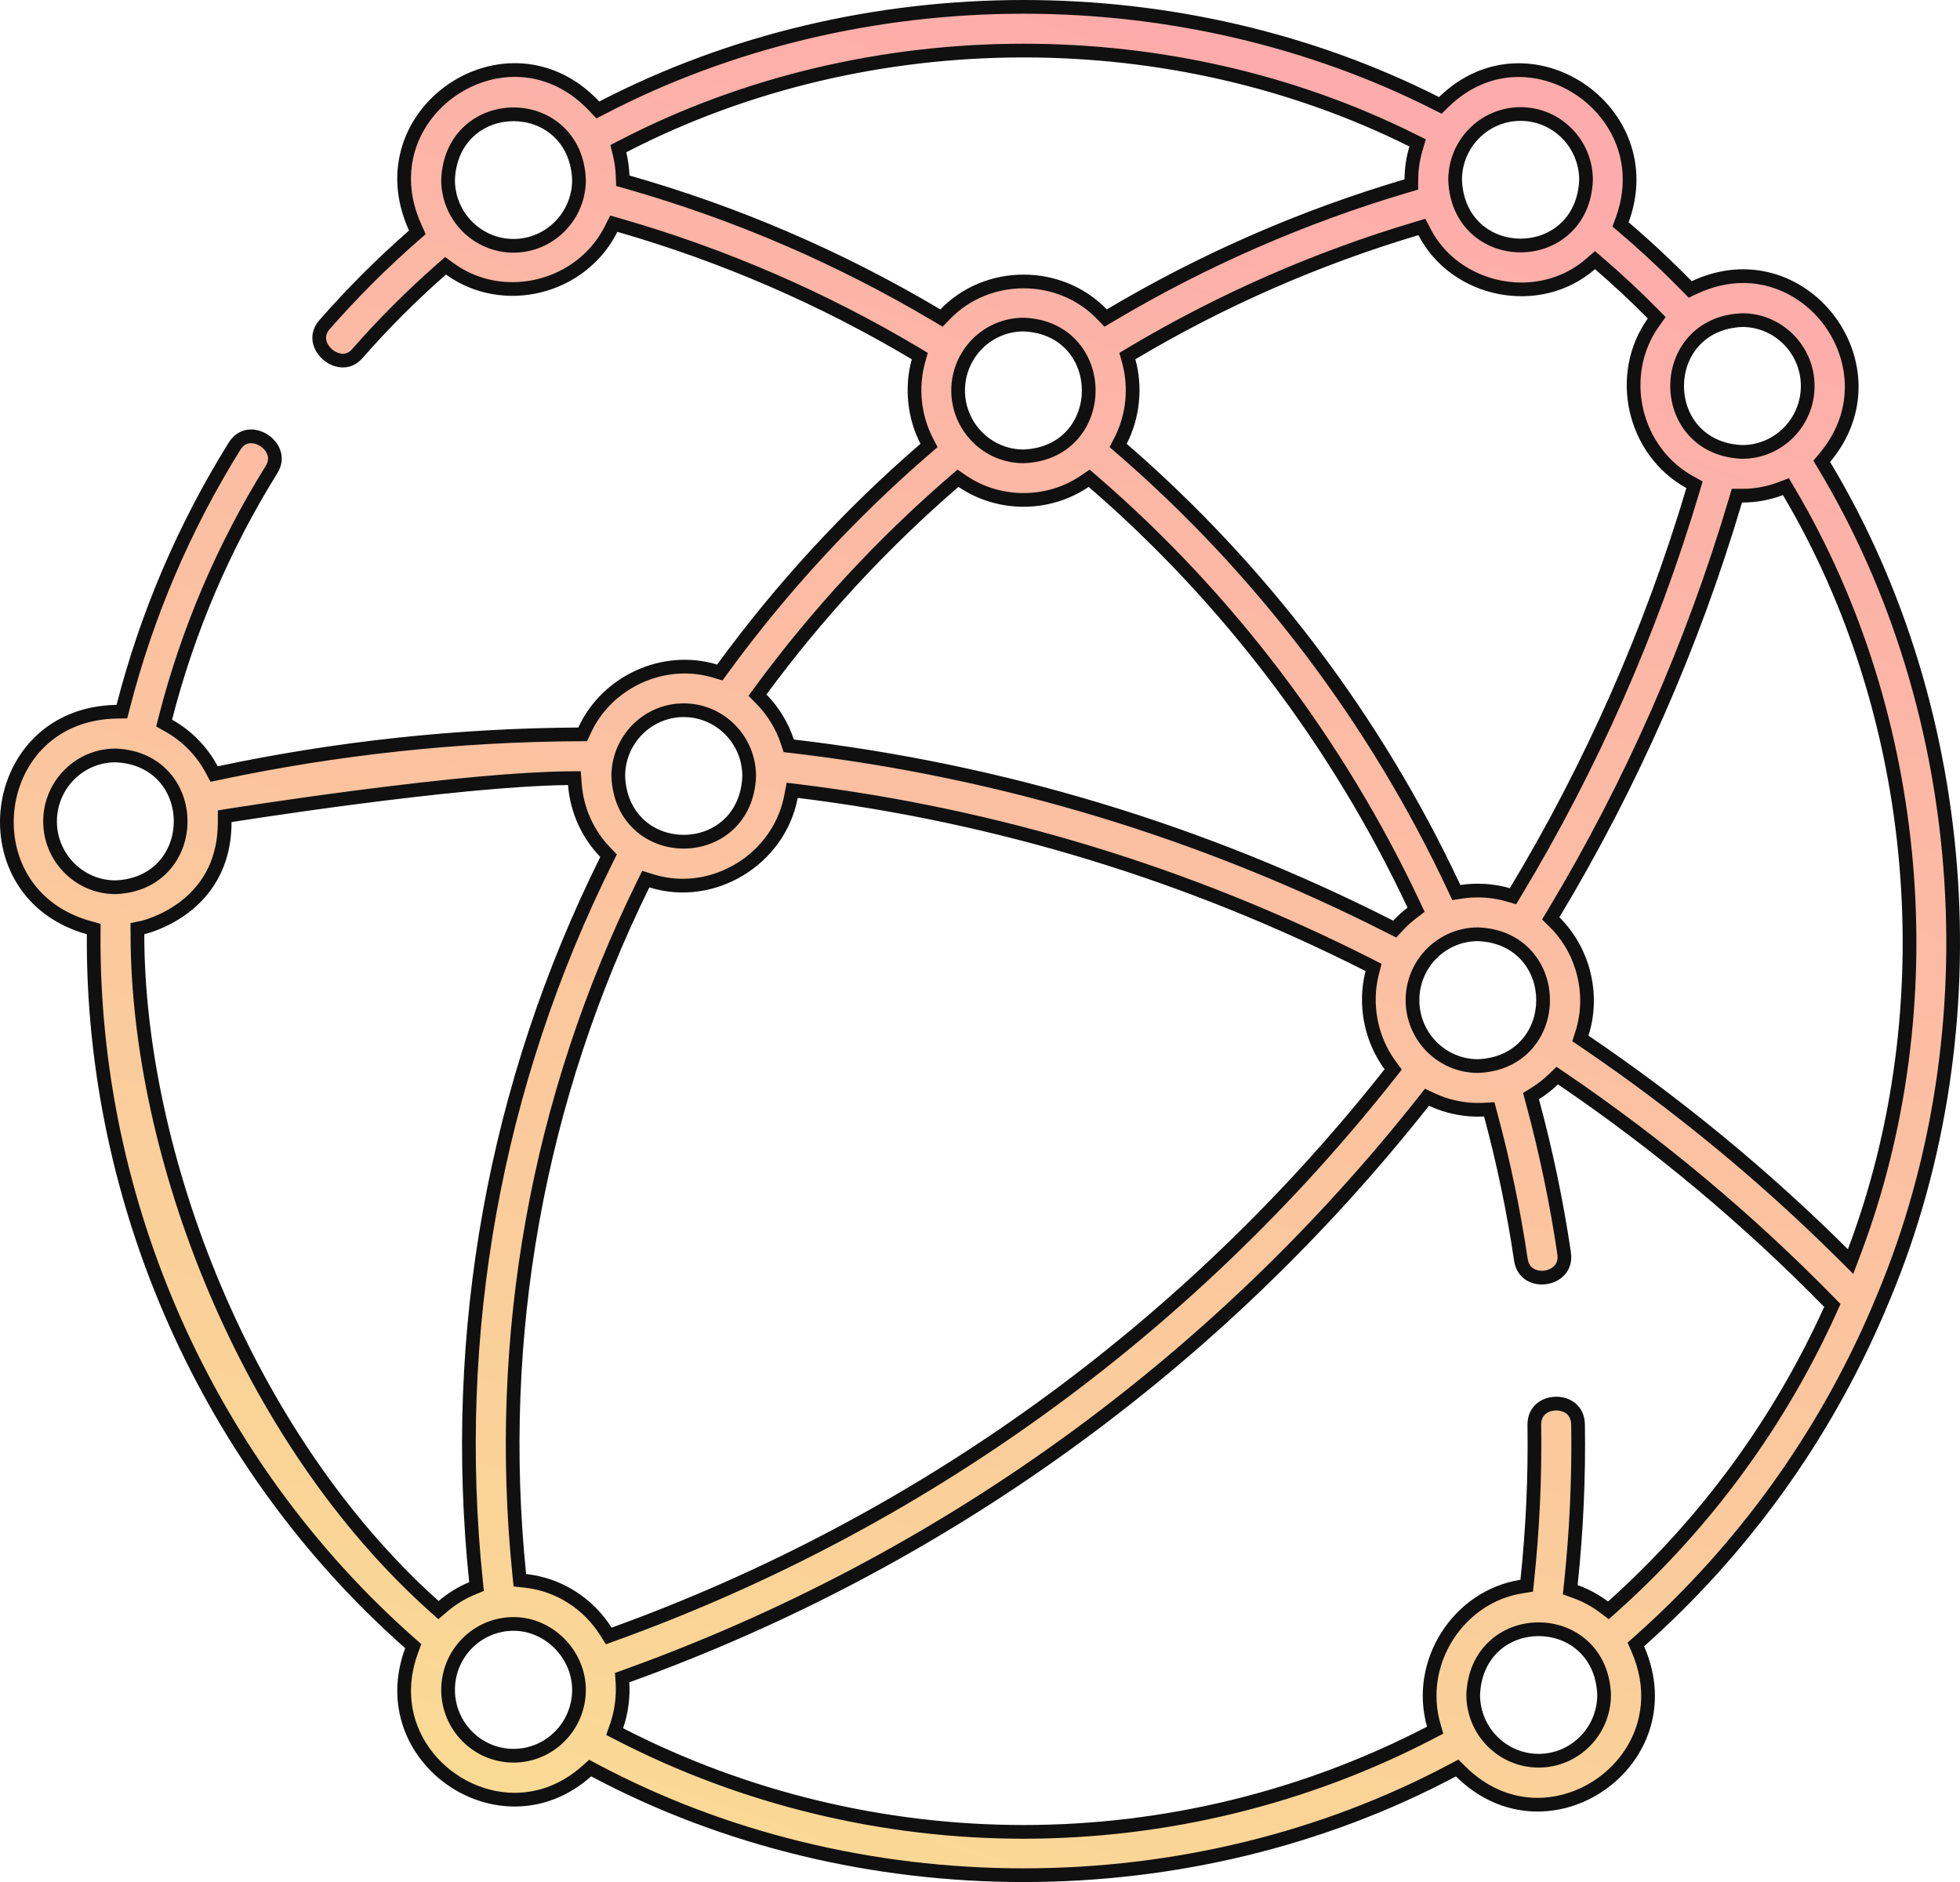 <svg xmlns="http://www.w3.org/2000/svg" xmlns:xlink="http://www.w3.org/1999/xlink" width="286.032" height="274.597" viewBox="0 0 286.032 274.597">
  <defs>
    <linearGradient id="linear-gradient" x1="0.733" y1="0.041" x2="0.34" y2="1.089" gradientUnits="objectBoundingBox">
      <stop offset="0" stop-color="#fdabab"/>
      <stop offset="1" stop-color="#f9de92"/>
    </linearGradient>
  </defs>
  <g id="global-network" transform="translate(-0.002 -10.23)" fill="url(#linear-gradient)">
    <path d="M 149.378 283.827 C 127.231 283.827 105.572 278.535 86.742 268.522 L 86.128 268.196 L 85.608 268.658 C 82.554 271.374 78.925 272.81 75.113 272.81 C 72.537 272.81 69.933 272.145 67.582 270.887 C 65.259 269.645 63.247 267.861 61.763 265.729 C 60.341 263.686 59.452 261.427 59.121 259.013 C 58.763 256.4 59.082 253.722 60.07 251.052 L 60.308 250.409 L 59.795 249.955 C 52.521 243.53 45.907 236.261 40.136 228.352 C 34.439 220.544 29.547 212.089 25.595 203.222 C 21.646 194.36 18.628 185.068 16.625 175.605 C 14.599 166.031 13.606 156.254 13.675 146.546 L 13.681 145.781 L 12.945 145.575 C 8.718 144.394 5.384 141.968 3.304 138.561 C 1.43 135.489 0.662 131.742 1.141 128.009 C 1.619 124.287 3.304 120.874 5.883 118.398 C 8.753 115.643 12.607 114.147 17.028 114.072 L 17.79 114.059 L 17.979 113.321 C 21.428 99.905 26.889 87.133 34.213 75.359 C 34.81 74.399 35.65 73.892 36.642 73.892 C 37.856 73.892 39.134 74.665 39.749 75.771 C 40.12 76.44 40.402 77.496 39.633 78.731 C 32.639 89.976 27.427 102.173 24.143 114.982 L 23.952 115.726 L 24.621 116.102 C 27.283 117.601 29.454 119.815 30.898 122.506 L 31.253 123.167 L 31.986 123.012 C 49.224 119.368 66.859 117.473 84.402 117.379 L 85.039 117.375 L 85.305 116.796 C 86.582 114.017 88.656 111.667 91.304 110.002 C 93.914 108.361 96.893 107.494 99.921 107.494 C 101.434 107.494 102.93 107.714 104.367 108.148 L 105.046 108.353 L 105.464 107.781 C 114.051 96.021 123.982 85.241 134.982 75.739 L 135.578 75.225 L 135.217 74.525 C 134.327 72.798 133.749 70.83 133.544 68.831 C 133.34 66.835 133.507 64.79 134.027 62.916 L 134.231 62.181 L 133.575 61.79 C 120.086 53.753 105.552 47.462 90.376 43.094 L 89.576 42.864 L 89.204 43.609 C 87.863 46.3 85.769 48.544 83.149 50.099 C 80.616 51.601 77.723 52.395 74.781 52.395 C 71.467 52.395 68.317 51.386 65.671 49.477 L 65.025 49.011 L 64.426 49.536 C 60.061 53.363 55.936 57.491 52.165 61.806 C 51.564 62.494 50.849 62.843 50.04 62.843 C 48.76 62.843 47.419 61.935 46.852 60.685 C 46.511 59.935 46.322 58.792 47.358 57.606 C 51.351 53.036 55.722 48.666 60.351 44.618 L 60.912 44.129 L 60.603 43.451 C 59.339 40.675 58.807 37.869 59.021 35.112 C 59.218 32.584 60.026 30.201 61.424 28.028 C 62.884 25.759 64.926 23.853 67.328 22.514 C 69.755 21.162 72.452 20.447 75.129 20.447 C 79.461 20.447 83.474 22.273 86.733 25.726 L 87.251 26.275 L 87.92 25.927 C 106.464 16.312 127.719 11.23 149.389 11.23 C 159.838 11.23 170.244 12.413 180.319 14.744 C 190.566 17.116 200.404 20.662 209.56 25.286 L 210.198 25.608 L 210.71 25.108 C 213.822 22.067 217.597 20.46 221.627 20.46 C 226.815 20.46 231.94 23.185 235.001 27.573 C 236.434 29.626 237.332 31.897 237.67 34.322 C 238.037 36.948 237.722 39.64 236.735 42.323 L 236.494 42.978 L 237.025 43.43 C 240.186 46.12 243.26 48.988 246.163 51.954 L 246.658 52.461 L 247.3 52.161 C 249.636 51.072 252.021 50.52 254.39 50.52 C 257.432 50.52 260.402 51.444 262.978 53.192 C 265.452 54.871 267.435 57.205 268.714 59.942 C 269.961 62.61 270.453 65.516 270.137 68.345 C 269.789 71.469 268.503 74.378 266.315 76.994 L 265.858 77.54 L 266.225 78.15 C 276.928 95.973 283.331 116.888 284.739 138.634 C 286.145 160.332 282.52 181.881 274.256 200.953 L 274.239 200.994 L 274.225 201.036 C 274.184 201.16 274.129 201.29 274.059 201.433 L 274.048 201.457 L 274.037 201.48 C 270.128 210.602 265.207 219.31 259.412 227.364 C 253.559 235.498 246.783 243.006 239.272 249.681 L 238.73 250.163 L 239.02 250.828 C 240.218 253.577 240.698 256.353 240.449 259.078 C 240.219 261.582 239.39 263.94 237.985 266.084 C 234.972 270.684 229.76 273.542 224.385 273.542 C 224.385 273.542 224.384 273.542 224.384 273.542 C 220.251 273.541 216.375 271.868 213.173 268.701 L 212.65 268.184 L 212 268.529 C 193.175 278.537 171.52 283.827 149.378 283.827 Z M 208.247 170.322 L 207.755 170.944 C 192.652 190.054 175.05 206.912 155.439 221.049 C 135.829 235.186 114.317 246.523 91.502 254.747 L 90.795 255.002 L 90.843 255.752 C 90.977 257.849 90.673 260.087 89.987 262.054 L 89.701 262.875 L 90.474 263.272 C 99.498 267.915 109.107 271.486 119.033 273.886 C 128.969 276.288 139.178 277.506 149.377 277.506 C 159.658 277.506 169.948 276.268 179.96 273.827 C 189.962 271.388 199.637 267.76 208.718 263.043 L 209.442 262.667 L 209.219 261.883 C 207.991 257.552 208.719 252.826 211.216 248.917 C 212.408 247.051 213.989 245.419 215.788 244.196 C 217.688 242.906 219.792 242.07 222.043 241.712 L 222.799 241.591 L 222.88 240.83 C 223.681 233.291 224.028 225.668 223.912 218.173 C 223.898 217.256 224.17 216.507 224.721 215.947 C 225.304 215.355 226.176 215.016 227.114 215.016 C 228.673 215.016 230.262 215.961 230.295 218.074 C 230.414 225.787 230.059 233.634 229.238 241.398 L 229.156 242.178 L 229.895 242.444 C 231.394 242.982 232.798 243.739 234.069 244.693 L 234.725 245.186 L 235.337 244.639 C 242.097 238.593 248.235 231.825 253.581 224.522 C 258.872 217.295 263.428 209.49 267.123 201.322 L 267.405 200.699 L 266.926 200.211 C 255.07 188.103 241.95 177.138 227.928 167.619 L 227.259 167.165 L 226.675 167.725 C 225.87 168.496 224.989 169.181 224.056 169.762 L 223.425 170.155 L 223.62 170.873 C 225.601 178.175 227.163 185.642 228.261 193.067 C 228.405 194.045 228.196 194.868 227.639 195.514 C 227.03 196.219 226.046 196.641 225.008 196.641 C 223.716 196.641 222.234 195.947 221.946 194 C 220.902 186.944 219.421 179.836 217.545 172.871 L 217.335 172.091 L 216.527 172.133 C 216.253 172.147 215.975 172.155 215.699 172.155 C 213.381 172.155 211.052 171.637 208.965 170.658 L 208.247 170.322 Z M 224.545 247.941 C 222.129 247.941 219.85 248.793 218.13 250.34 C 216.199 252.075 215.115 254.541 214.994 257.47 L 214.993 257.491 L 214.993 257.511 C 214.993 262.813 219.278 267.126 224.545 267.126 C 229.812 267.126 234.098 262.813 234.098 257.511 L 234.098 257.491 L 234.097 257.47 C 233.977 254.541 232.893 252.076 230.962 250.34 C 229.241 248.793 226.962 247.941 224.545 247.941 Z M 74.944 247.168 C 69.677 247.168 65.392 251.481 65.392 256.782 C 65.392 262.084 69.677 266.397 74.944 266.397 C 80.211 266.397 84.497 262.084 84.497 256.782 C 84.497 254.326 83.469 251.873 81.678 250.054 C 79.845 248.193 77.453 247.168 74.944 247.168 Z M 94.243 138.495 L 93.865 139.263 C 86.199 154.852 80.766 171.365 77.718 188.343 C 74.669 205.323 74.019 222.699 75.784 239.988 L 75.866 240.793 L 76.671 240.88 C 79.095 241.144 81.372 241.943 83.438 243.255 C 85.428 244.52 87.147 246.246 88.41 248.244 L 88.839 248.924 L 89.595 248.651 C 111.823 240.612 132.779 229.54 151.884 215.743 C 170.988 201.946 188.134 185.5 202.846 166.861 L 203.319 166.262 L 202.866 165.648 C 201.486 163.774 200.516 161.542 200.061 159.193 C 199.607 156.846 199.673 154.413 200.253 152.159 L 200.453 151.38 L 199.736 151.017 C 173.531 137.761 145.54 129.227 116.54 125.652 L 115.609 125.538 L 115.435 126.459 C 114.746 130.102 112.739 133.423 109.784 135.81 C 106.88 138.156 103.275 139.447 99.634 139.447 C 98.082 139.447 96.543 139.213 95.061 138.75 L 94.243 138.495 Z M 83.828 123.761 L 82.89 123.772 C 78.176 123.824 69 124.349 52.053 126.551 C 41.933 127.867 33.715 129.177 33.633 129.19 L 32.791 129.324 L 32.791 130.177 C 32.791 133.087 32.171 135.699 30.948 137.94 C 29.97 139.731 28.603 141.301 26.884 142.605 C 23.91 144.86 20.874 145.552 20.844 145.558 L 20.06 145.732 L 20.059 146.535 C 20.059 162.691 24.071 181.068 31.356 198.281 C 35.141 207.224 39.708 215.644 44.932 223.309 C 50.464 231.428 56.657 238.579 63.339 244.565 L 63.989 245.147 L 64.654 244.581 C 65.921 243.503 67.335 242.635 68.857 242 L 69.543 241.714 L 69.467 240.974 C 67.589 222.897 68.264 204.731 71.474 186.98 C 74.683 169.23 80.412 151.98 88.5 135.708 L 88.813 135.077 L 88.325 134.57 C 85.751 131.894 84.179 128.387 83.899 124.696 L 83.828 123.761 Z M 253.476 82.547 L 253.263 83.265 C 246.99 104.404 238.058 124.686 226.714 143.548 L 226.309 144.221 L 226.867 144.774 C 231.106 148.972 232.675 155.352 230.862 161.029 L 230.635 161.742 L 231.254 162.161 C 244.725 171.283 257.415 181.729 268.97 193.209 L 270.065 194.297 L 270.61 192.852 C 273.936 184.043 276.266 174.703 277.536 165.092 C 278.786 155.631 279.004 145.962 278.182 136.353 C 277.359 126.732 275.5 117.24 272.656 108.14 C 269.761 98.875 265.859 90.066 261.059 81.959 L 260.631 81.237 L 259.846 81.533 C 258.056 82.208 256.183 82.55 254.279 82.55 L 254.225 82.55 L 253.476 82.547 Z M 215.685 146.543 C 210.418 146.543 206.133 150.856 206.133 156.157 C 206.133 161.459 210.418 165.772 215.685 165.772 L 215.705 165.772 L 215.726 165.771 C 218.638 165.65 221.089 164.557 222.813 162.611 C 224.347 160.88 225.192 158.588 225.192 156.158 C 225.192 153.728 224.348 151.436 222.814 149.705 C 221.09 147.758 218.639 146.665 215.726 146.544 L 215.706 146.543 L 215.685 146.543 Z M 139.807 80.007 L 139.225 80.509 C 128.757 89.541 119.277 99.789 111.048 110.968 L 110.544 111.653 L 111.139 112.261 C 112.843 114.001 114.147 116.139 114.908 118.444 L 115.108 119.049 L 115.742 119.123 C 146.131 122.68 175.445 131.537 202.871 145.448 L 203.542 145.788 L 204.054 145.238 C 204.66 144.589 205.321 143.988 206.018 143.451 L 206.656 142.961 L 206.314 142.233 C 200.801 130.508 194.01 119.291 186.129 108.893 C 178.247 98.494 169.297 88.944 159.528 80.51 L 158.946 80.007 L 158.311 80.441 C 155.696 82.225 152.607 83.168 149.377 83.168 C 149.377 83.168 149.377 83.168 149.377 83.168 C 146.146 83.168 143.056 82.225 140.442 80.44 L 139.807 80.007 Z M 215.634 140.166 C 217.138 140.166 218.67 140.378 220.064 140.779 L 220.802 140.991 L 221.197 140.334 C 232.237 121.992 240.939 102.275 247.06 81.73 L 247.29 80.959 L 246.587 80.57 C 242.666 78.398 239.832 74.572 238.811 70.074 C 238.32 67.913 238.27 65.637 238.664 63.492 C 239.08 61.229 239.962 59.138 241.287 57.277 L 241.774 56.593 L 241.184 55.995 C 238.707 53.486 236.096 51.048 233.422 48.748 L 232.767 48.185 L 232.115 48.751 C 230.704 49.975 229.096 50.915 227.337 51.545 C 225.655 52.146 223.874 52.452 222.044 52.452 C 219.168 52.452 216.336 51.698 213.856 50.272 C 211.283 48.794 209.219 46.652 207.887 44.08 L 207.506 43.346 L 206.713 43.582 C 192.149 47.922 178.175 54.048 165.179 61.791 L 164.523 62.182 L 164.727 62.918 C 165.793 66.76 165.359 70.991 163.536 74.526 L 163.175 75.225 L 163.771 75.74 C 173.895 84.491 183.167 94.399 191.329 105.188 C 199.491 115.978 206.518 127.616 212.214 139.778 L 212.531 140.456 L 213.271 140.343 C 214.036 140.225 214.831 140.166 215.634 140.166 Z M 16.858 120.452 C 11.591 120.452 7.306 124.765 7.306 130.067 C 7.306 132.63 8.3 135.042 10.104 136.86 C 11.91 138.679 14.309 139.681 16.858 139.681 L 16.879 139.681 L 16.899 139.68 C 19.811 139.559 22.262 138.466 23.986 136.52 C 25.52 134.788 26.365 132.497 26.365 130.067 C 26.365 127.637 25.521 125.345 23.987 123.614 C 22.263 121.667 19.812 120.574 16.899 120.453 L 16.879 120.452 L 16.858 120.452 Z M 99.782 113.854 C 94.516 113.854 90.231 118.167 90.23 123.469 L 90.23 123.489 L 90.231 123.51 C 90.351 126.439 91.435 128.904 93.366 130.64 C 95.087 132.187 97.365 133.039 99.782 133.039 C 102.199 133.039 104.477 132.187 106.198 130.64 C 108.129 128.904 109.213 126.439 109.334 123.51 L 109.334 123.489 L 109.334 123.469 C 109.334 118.167 105.049 113.854 99.782 113.854 Z M 149.377 57.586 C 144.11 57.586 139.825 61.899 139.825 67.201 C 139.825 72.502 144.11 76.815 149.377 76.815 L 149.397 76.815 L 149.418 76.814 C 152.33 76.693 154.781 75.6 156.506 73.654 C 158.039 71.923 158.884 69.631 158.884 67.201 C 158.885 64.771 158.04 62.479 156.506 60.748 C 154.782 58.802 152.331 57.708 149.418 57.587 L 149.397 57.586 L 149.377 57.586 Z M 254.238 56.937 L 254.217 56.938 C 251.305 57.059 248.854 58.152 247.129 60.099 C 245.595 61.83 244.75 64.121 244.75 66.551 C 244.75 68.982 245.595 71.273 247.128 73.005 C 248.853 74.951 251.304 76.044 254.217 76.166 L 254.237 76.167 L 254.258 76.167 C 259.525 76.167 263.81 71.854 263.81 66.552 C 263.81 61.251 259.525 56.937 254.258 56.937 L 254.238 56.937 Z M 149.376 51.297 C 151.503 51.297 153.566 51.699 155.51 52.492 C 157.524 53.314 159.306 54.518 160.806 56.069 L 161.356 56.638 L 162.036 56.234 C 175.568 48.185 190.109 41.833 205.256 37.352 L 205.968 37.141 L 205.972 36.398 C 205.98 34.866 206.205 33.349 206.642 31.889 L 206.883 31.083 L 206.129 30.707 C 197.476 26.396 188.191 23.089 178.534 20.881 C 169.042 18.71 159.24 17.609 149.4 17.609 C 128.799 17.609 108.582 22.433 90.935 31.558 L 90.237 31.919 L 90.423 32.683 C 90.676 33.722 90.825 34.795 90.865 35.874 L 90.892 36.599 L 91.59 36.798 C 107.436 41.308 122.619 47.847 136.718 56.233 L 137.398 56.638 L 137.948 56.069 C 139.448 54.517 141.23 53.313 143.244 52.491 C 145.186 51.699 147.25 51.297 149.376 51.297 Z M 74.944 26.909 C 72.528 26.909 70.249 27.761 68.528 29.308 C 66.598 31.043 65.514 33.509 65.393 36.438 L 65.392 36.458 L 65.392 36.479 C 65.392 41.781 69.677 46.094 74.944 46.094 C 80.211 46.094 84.497 41.781 84.497 36.479 L 84.497 36.459 L 84.496 36.438 C 84.376 33.509 83.292 31.044 81.361 29.308 C 79.64 27.761 77.361 26.909 74.944 26.909 Z M 221.905 26.865 C 216.638 26.865 212.353 31.178 212.353 36.48 L 212.353 36.5 L 212.354 36.521 C 212.475 39.45 213.559 41.915 215.489 43.651 C 217.21 45.198 219.489 46.05 221.906 46.05 C 224.322 46.05 226.601 45.198 228.322 43.651 C 230.252 41.915 231.336 39.45 231.457 36.521 L 231.458 36.5 L 231.458 36.48 C 231.458 31.178 227.173 26.865 221.905 26.865 Z" stroke="none"/>
    <path d="M 149.378 282.827 C 171.357 282.827 192.849 277.578 211.531 267.646 L 212.83 266.956 L 213.876 267.99 C 216.887 270.968 220.52 272.541 224.385 272.542 C 226.867 272.542 229.372 271.882 231.629 270.634 C 233.865 269.398 235.774 267.635 237.149 265.536 C 238.463 263.53 239.238 261.326 239.453 258.986 C 239.687 256.431 239.233 253.82 238.103 251.227 L 237.524 249.897 L 238.608 248.934 C 246.064 242.307 252.79 234.854 258.6 226.78 C 264.353 218.785 269.238 210.141 273.118 201.087 L 273.139 201.039 L 273.162 200.992 C 273.211 200.892 273.249 200.801 273.275 200.722 L 273.303 200.637 L 273.339 200.556 C 281.54 181.628 285.137 160.239 283.741 138.699 C 282.343 117.111 275.989 96.352 265.367 78.665 L 264.634 77.444 L 265.548 76.352 C 267.607 73.89 268.817 71.159 269.143 68.234 C 269.438 65.587 268.977 62.866 267.808 60.365 C 266.606 57.792 264.741 55.597 262.416 54.02 C 260.007 52.384 257.231 51.52 254.39 51.52 C 252.168 51.52 249.925 52.041 247.723 53.068 L 246.439 53.666 L 245.448 52.654 C 242.567 49.709 239.515 46.862 236.377 44.191 L 235.315 43.287 L 235.797 41.978 C 237.585 37.115 237.012 32.202 234.181 28.145 C 231.304 24.021 226.494 21.46 221.627 21.46 C 217.863 21.46 214.33 22.969 211.408 25.823 L 210.386 26.823 L 209.109 26.178 C 191.038 17.053 170.387 12.23 149.389 12.23 C 127.879 12.23 106.782 17.274 88.381 26.815 L 87.041 27.51 L 86.005 26.412 C 82.94 23.164 79.179 21.447 75.129 21.447 C 72.622 21.447 70.093 22.118 67.815 23.387 C 65.556 24.646 63.636 26.438 62.265 28.569 C 60.958 30.601 60.202 32.829 60.018 35.19 C 59.817 37.776 60.32 40.416 61.513 43.037 L 62.13 44.391 L 61.01 45.371 C 56.414 49.39 52.074 53.727 48.111 58.264 C 47.553 58.903 47.438 59.56 47.762 60.272 C 48.169 61.167 49.148 61.843 50.04 61.843 C 50.555 61.843 51.004 61.615 51.412 61.148 C 55.212 56.8 59.368 52.64 63.767 48.784 L 64.964 47.734 L 66.255 48.666 C 68.731 50.451 71.679 51.395 74.781 51.395 C 77.543 51.395 80.26 50.649 82.639 49.239 C 85.093 47.783 87.054 45.682 88.309 43.163 L 89.052 41.672 L 90.652 42.133 C 105.911 46.525 120.524 52.85 134.087 60.931 L 135.398 61.712 L 134.99 63.184 C 134.504 64.938 134.348 66.856 134.539 68.729 C 134.731 70.605 135.273 72.45 136.106 74.066 L 136.827 75.467 L 135.635 76.496 C 124.693 85.948 114.814 96.672 106.271 108.37 L 105.435 109.515 L 104.078 109.105 C 102.734 108.699 101.336 108.494 99.921 108.494 C 97.082 108.494 94.286 109.308 91.837 110.848 C 89.353 112.41 87.409 114.611 86.214 117.213 L 85.682 118.372 L 84.407 118.379 C 66.932 118.473 49.364 120.36 32.193 123.99 L 30.726 124.3 L 30.017 122.979 C 28.663 120.455 26.627 118.379 24.13 116.974 L 22.793 116.221 L 23.174 114.734 C 26.484 101.825 31.736 89.535 38.784 78.203 C 39.201 77.534 39.23 76.897 38.875 76.257 C 38.435 75.466 37.496 74.892 36.642 74.892 C 35.996 74.892 35.479 75.217 35.062 75.888 C 27.792 87.575 22.371 100.253 18.948 113.57 L 18.569 115.046 L 17.045 115.071 C 12.881 115.142 9.26 116.542 6.576 119.119 C 4.16 121.438 2.582 124.64 2.133 128.136 C 1.682 131.645 2.401 135.162 4.158 138.04 C 6.103 141.227 9.235 143.5 13.214 144.612 L 14.686 145.024 L 14.675 146.553 C 14.607 156.189 15.592 165.894 17.604 175.398 C 19.592 184.793 22.588 194.017 26.509 202.815 C 30.432 211.618 35.289 220.012 40.944 227.763 C 46.672 235.614 53.237 242.828 60.457 249.206 L 61.484 250.113 L 61.008 251.399 C 59.217 256.238 59.776 261.125 62.584 265.158 C 65.44 269.261 70.241 271.81 75.113 271.81 C 78.676 271.81 82.076 270.461 84.944 267.911 L 85.983 266.986 L 87.212 267.64 C 105.897 277.575 127.394 282.827 149.378 282.827 M 207.954 169.08 L 209.389 169.753 C 211.344 170.67 213.527 171.155 215.699 171.155 C 215.957 171.155 216.218 171.148 216.475 171.134 L 218.09 171.05 L 218.511 172.611 C 220.397 179.613 221.886 186.76 222.935 193.854 C 223.024 194.459 223.264 194.917 223.647 195.216 C 223.998 195.49 224.482 195.641 225.008 195.641 C 225.748 195.641 226.466 195.342 226.882 194.86 C 227.246 194.439 227.373 193.9 227.272 193.213 C 226.179 185.827 224.626 178.399 222.655 171.135 L 222.265 169.699 L 223.528 168.913 C 224.402 168.369 225.228 167.726 225.983 167.003 L 227.151 165.883 L 228.49 166.792 C 242.566 176.348 255.738 187.356 267.641 199.511 L 268.598 200.488 L 268.034 201.735 C 264.311 209.965 259.72 217.83 254.388 225.113 C 249.001 232.471 242.815 239.292 236.003 245.384 L 234.781 246.478 L 233.469 245.493 C 232.278 244.599 230.962 243.889 229.557 243.385 L 228.079 242.854 L 228.244 241.292 C 229.06 233.569 229.414 225.762 229.295 218.09 C 229.264 216.116 227.472 216.016 227.114 216.016 C 226.452 216.016 225.824 216.252 225.433 216.649 C 225.077 217.011 224.902 217.518 224.912 218.158 C 225.029 225.693 224.68 233.356 223.875 240.935 L 223.713 242.459 L 222.2 242.699 C 220.095 243.034 218.127 243.816 216.35 245.023 C 214.662 246.17 213.178 247.703 212.058 249.456 C 209.715 253.124 209.031 257.554 210.181 261.61 L 210.626 263.179 L 209.179 263.931 C 200.027 268.684 190.276 272.34 180.197 274.798 C 170.108 277.259 159.738 278.506 149.377 278.506 C 139.099 278.506 128.811 277.279 118.798 274.858 C 108.795 272.439 99.111 268.84 90.016 264.162 L 88.47 263.366 L 89.043 261.724 C 89.686 259.881 89.971 257.782 89.845 255.816 L 89.75 254.316 L 91.163 253.806 C 113.891 245.614 135.319 234.32 154.855 220.238 C 174.39 206.155 191.925 189.362 206.971 170.324 L 207.954 169.08 M 224.545 246.941 C 227.209 246.941 229.725 247.884 231.63 249.596 C 233.766 251.516 234.965 254.225 235.096 257.429 L 235.098 257.511 C 235.098 263.364 230.364 268.126 224.545 268.126 C 218.727 268.126 213.993 263.364 213.993 257.511 L 213.995 257.429 C 214.127 254.225 215.325 251.516 217.461 249.596 C 219.365 247.884 221.881 246.941 224.545 246.941 M 74.944 246.168 C 76.357 246.168 77.738 246.461 79.05 247.039 C 80.295 247.587 81.418 248.366 82.39 249.352 C 83.356 250.333 84.117 251.464 84.653 252.714 C 85.213 254.02 85.497 255.389 85.497 256.782 C 85.497 262.635 80.763 267.397 74.944 267.397 C 69.126 267.397 64.392 262.635 64.392 256.782 C 64.392 250.929 69.126 246.168 74.944 246.168 M 93.724 137.285 L 95.359 137.795 C 96.745 138.228 98.183 138.447 99.634 138.447 C 103.048 138.447 106.429 137.234 109.156 135.032 C 111.926 132.794 113.807 129.684 114.452 126.273 L 114.801 124.431 L 116.662 124.66 C 145.777 128.249 173.879 136.817 200.187 150.125 L 201.622 150.851 L 201.221 152.408 C 200.678 154.52 200.616 156.8 201.043 159.003 C 201.469 161.207 202.378 163.3 203.671 165.055 L 204.576 166.283 L 203.631 167.48 C 188.861 186.192 171.648 202.703 152.469 216.554 C 133.289 230.406 112.25 241.521 89.935 249.591 L 88.423 250.138 L 87.564 248.778 C 86.38 246.904 84.768 245.286 82.901 244.099 C 80.966 242.87 78.834 242.121 76.563 241.875 L 74.953 241.7 L 74.789 240.089 C 73.014 222.708 73.669 205.238 76.734 188.166 C 79.798 171.096 85.26 154.494 92.968 138.822 L 93.724 137.285 M 20.629 144.582 C 20.738 144.556 23.577 143.878 26.338 141.764 C 29.956 138.992 31.791 135.093 31.791 130.177 L 31.791 128.472 L 33.476 128.202 C 33.557 128.189 41.79 126.877 51.924 125.56 C 65.569 123.787 75.983 122.849 82.879 122.772 L 84.754 122.751 L 84.896 124.62 C 85.159 128.08 86.632 131.367 89.046 133.876 L 90.022 134.892 L 89.395 136.153 C 81.349 152.34 75.651 169.501 72.458 187.158 C 69.265 204.816 68.593 222.888 70.461 240.871 L 70.615 242.351 L 69.241 242.923 C 67.816 243.518 66.491 244.332 65.303 245.343 L 63.973 246.475 L 62.672 245.31 C 55.93 239.27 49.683 232.057 44.105 223.873 C 38.845 216.153 34.245 207.674 30.435 198.671 C 23.099 181.337 19.059 162.822 19.059 146.535 L 19.045 144.916 L 20.629 144.582 M 252.73 81.544 L 254.279 81.55 C 256.062 81.55 257.816 81.229 259.493 80.597 L 261.064 80.005 L 261.919 81.45 C 266.759 89.623 270.692 98.503 273.611 107.842 C 276.476 117.011 278.349 126.575 279.178 136.268 C 280.006 145.949 279.787 155.691 278.527 165.223 C 277.247 174.91 274.898 184.324 271.546 193.205 L 270.456 196.094 L 268.265 193.918 C 256.754 182.482 244.113 172.076 230.694 162.989 L 229.455 162.15 L 229.91 160.725 C 231.609 155.403 230.138 149.421 226.163 145.485 L 225.047 144.379 L 225.857 143.033 C 237.158 124.243 246.056 104.039 252.304 82.981 L 252.73 81.544 M 215.685 145.543 L 215.768 145.545 C 218.958 145.677 221.654 146.887 223.563 149.042 C 225.258 150.956 226.192 153.483 226.192 156.158 C 226.192 158.832 225.258 161.36 223.562 163.274 C 221.653 165.429 218.957 166.638 215.768 166.77 L 215.685 166.772 C 209.866 166.772 205.133 162.01 205.133 156.157 C 205.133 150.304 209.866 145.543 215.685 145.543 M 139.735 78.747 L 141.005 79.614 C 143.453 81.285 146.348 82.168 149.377 82.168 C 152.405 82.168 155.299 81.285 157.747 79.615 L 159.017 78.748 L 160.181 79.753 C 170.003 88.233 179.001 97.834 186.926 108.289 C 194.849 118.742 201.677 130.019 207.219 141.807 L 207.904 143.264 L 206.628 144.244 C 205.974 144.747 205.354 145.311 204.786 145.92 L 203.76 147.02 L 202.418 146.34 C 175.098 132.483 145.897 123.66 115.625 120.116 L 114.359 119.968 L 113.959 118.757 C 113.245 116.596 112.023 114.592 110.425 112.96 L 109.234 111.745 L 110.243 110.375 C 118.516 99.136 128.047 88.833 138.571 79.752 L 139.735 78.747 M 215.634 141.166 C 214.882 141.166 214.137 141.222 213.422 141.331 L 211.943 141.558 L 211.308 140.202 C 205.642 128.103 198.652 116.525 190.531 105.791 C 182.412 95.058 173.188 85.202 163.117 76.497 L 161.926 75.467 L 162.647 74.067 C 163.481 72.45 164.023 70.605 164.215 68.731 C 164.407 66.86 164.251 64.942 163.764 63.185 L 163.356 61.714 L 164.667 60.932 C 177.734 53.147 191.784 46.987 206.427 42.624 L 208.013 42.151 L 208.774 43.62 C 210.018 46.022 211.948 48.022 214.354 49.405 C 216.683 50.744 219.343 51.452 222.044 51.452 C 223.759 51.452 225.426 51.166 227 50.603 C 228.642 50.016 230.142 49.139 231.459 47.996 L 232.764 46.863 L 234.074 47.99 C 236.768 50.308 239.4 52.764 241.895 55.292 L 243.076 56.488 L 242.102 57.857 C 240.863 59.598 240.037 61.554 239.648 63.673 C 239.277 65.686 239.325 67.823 239.786 69.853 C 240.744 74.074 243.399 77.661 247.071 79.695 L 248.478 80.474 L 248.019 82.016 C 241.873 102.641 233.137 122.435 222.054 140.849 L 221.263 142.164 L 219.788 141.74 C 218.482 141.365 217.046 141.166 215.634 141.166 M 16.858 119.452 L 16.941 119.454 C 20.131 119.587 22.827 120.796 24.736 122.951 C 26.432 124.865 27.365 127.392 27.365 130.067 C 27.365 132.741 26.431 135.269 24.735 137.183 C 22.826 139.338 20.131 140.547 16.941 140.679 L 16.858 140.681 C 14.041 140.681 11.39 139.574 9.394 137.564 C 7.403 135.558 6.306 132.896 6.306 130.067 C 6.306 124.214 11.039 119.452 16.858 119.452 M 99.782 112.854 C 105.601 112.854 110.334 117.616 110.334 123.469 L 110.333 123.551 C 110.201 126.755 109.002 129.464 106.867 131.384 C 104.962 133.096 102.446 134.039 99.782 134.039 C 97.118 134.039 94.602 133.096 92.697 131.384 C 90.562 129.464 89.363 126.755 89.232 123.551 L 89.23 123.468 C 89.231 117.616 93.964 112.854 99.782 112.854 M 149.377 56.586 L 149.46 56.588 C 152.65 56.721 155.346 57.93 157.255 60.085 C 158.951 61.999 159.885 64.527 159.884 67.201 C 159.884 69.876 158.95 72.403 157.254 74.317 C 155.345 76.472 152.649 77.681 149.46 77.813 L 149.377 77.815 C 143.558 77.815 138.825 73.054 138.825 67.201 C 138.825 61.348 143.558 56.586 149.377 56.586 M 254.217 55.937 L 254.258 55.937 C 260.077 55.937 264.81 60.699 264.81 66.552 C 264.81 72.405 260.077 77.167 254.258 77.167 L 254.175 77.165 C 250.985 77.032 248.289 75.823 246.38 73.668 C 244.684 71.753 243.75 69.226 243.75 66.551 C 243.75 63.877 244.685 61.35 246.381 59.435 C 248.29 57.281 250.985 56.072 254.175 55.939 L 254.217 55.937 M 149.376 52.297 C 147.38 52.297 145.444 52.674 143.622 53.417 C 141.737 54.187 140.07 55.312 138.667 56.764 L 137.567 57.902 L 136.207 57.093 C 122.182 48.751 107.079 42.246 91.317 37.76 L 89.92 37.362 L 89.866 35.911 C 89.828 34.9 89.688 33.893 89.451 32.919 L 89.08 31.392 L 90.476 30.67 C 108.264 21.471 128.639 16.609 149.4 16.609 C 159.315 16.609 169.192 17.718 178.757 19.906 C 188.491 22.132 197.851 25.465 206.575 29.812 L 208.082 30.563 L 207.6 32.175 C 207.19 33.544 206.979 34.967 206.972 36.403 L 206.964 37.889 L 205.539 38.311 C 190.473 42.768 176.008 49.087 162.547 57.093 L 161.187 57.902 L 160.087 56.764 C 158.684 55.313 157.017 54.187 155.132 53.418 C 153.309 52.674 151.373 52.297 149.376 52.297 M 74.944 25.909 C 77.608 25.909 80.124 26.852 82.029 28.564 C 84.165 30.484 85.364 33.193 85.495 36.397 L 85.497 36.479 C 85.497 42.332 80.763 47.094 74.944 47.094 C 69.126 47.094 64.392 42.332 64.392 36.479 L 64.394 36.397 C 64.526 33.192 65.724 30.484 67.86 28.564 C 69.764 26.852 72.28 25.909 74.944 25.909 M 221.905 25.865 C 227.724 25.865 232.458 30.627 232.458 36.48 L 232.456 36.562 C 232.324 39.766 231.126 42.475 228.99 44.394 C 227.085 46.107 224.57 47.05 221.906 47.05 C 219.242 47.05 216.725 46.107 214.821 44.395 C 212.685 42.475 211.487 39.766 211.355 36.562 L 211.353 36.48 C 211.353 30.627 216.087 25.865 221.905 25.865 M 149.378 284.827 C 127.495 284.827 105.605 279.685 86.273 269.405 C 73.024 281.187 52.949 267.409 59.132 250.705 C 29.489 224.518 12.394 186.077 12.675 146.538 C -6.442 141.194 -3.071 113.413 17.011 113.072 C 20.483 99.564 25.973 86.714 33.364 74.831 C 36.261 70.174 43.253 74.805 40.483 79.26 C 33.531 90.436 28.37 102.524 25.111 115.231 C 27.926 116.815 30.248 119.18 31.779 122.033 C 49.122 118.367 66.787 116.473 84.397 116.379 C 87.869 108.817 96.671 104.778 104.656 107.191 C 113.306 95.346 123.267 84.537 134.328 74.983 C 132.397 71.237 131.938 66.706 133.063 62.649 C 119.624 54.642 105.202 48.402 90.099 44.055 C 85.523 53.239 73.427 56.304 65.086 50.288 C 60.772 54.069 56.688 58.15 52.918 62.464 C 49.444 66.44 43.107 60.952 46.605 56.948 C 50.657 52.31 55.051 47.925 59.693 43.866 C 51.587 26.064 74.072 10.852 87.46 25.04 C 106.496 15.169 127.94 10.23 149.389 10.23 C 170.346 10.23 191.308 14.949 210.011 24.393 C 223.031 11.67 243.938 25.639 237.674 42.668 C 240.865 45.385 243.945 48.258 246.878 51.255 C 263.569 43.472 278.833 63.588 267.082 77.635 C 289.093 114.286 292.121 162.237 275.174 201.351 C 275.115 201.53 275.04 201.704 274.957 201.874 L 274.957 201.874 C 267.083 220.244 255.215 236.851 239.937 250.429 C 247.527 267.85 225.945 282.739 212.47 269.412 C 193.136 279.69 171.261 284.827 149.378 284.827 Z M 208.54 171.564 C 178.076 210.111 137.861 239.1 91.841 255.688 C 91.983 257.908 91.661 260.291 90.931 262.383 C 108.913 271.634 129.032 276.506 149.377 276.506 C 169.888 276.506 190.163 271.553 208.257 262.156 C 205.533 252.548 211.999 242.296 221.886 240.724 C 222.682 233.233 223.028 225.669 222.912 218.189 C 222.827 212.711 231.21 212.583 231.295 218.059 C 231.415 225.841 231.057 233.71 230.233 241.503 C 231.836 242.078 233.33 242.888 234.67 243.894 C 248.22 231.775 258.884 217.108 266.212 200.91 C 254.397 188.845 241.355 177.943 227.367 168.447 C 226.518 169.26 225.587 169.987 224.585 170.611 C 226.575 177.945 228.143 185.433 229.25 192.921 C 230.051 198.339 221.755 199.545 220.956 194.147 C 219.913 187.096 218.442 180.044 216.58 173.132 C 213.82 173.276 211.043 172.738 208.54 171.564 Z M 224.545 248.941 C 220.387 248.941 216.229 251.797 215.993 257.511 C 215.993 262.261 219.83 266.126 224.545 266.126 C 229.261 266.126 233.098 262.261 233.098 257.511 C 232.863 251.798 228.704 248.941 224.545 248.941 Z M 74.944 248.168 C 70.229 248.168 66.392 252.032 66.392 256.782 C 66.392 261.533 70.229 265.397 74.944 265.397 C 79.66 265.397 83.497 261.533 83.497 256.782 C 83.497 252.197 79.597 248.168 74.944 248.168 Z M 94.763 139.705 C 79.441 170.858 73.251 205.331 76.779 239.886 C 82.026 240.456 86.56 243.442 89.255 247.711 C 133.743 231.621 172.614 203.548 202.061 166.241 C 199.068 162.179 198.028 156.793 199.284 151.91 C 173.16 138.694 145.322 130.208 116.417 126.645 C 114.569 136.415 104.281 142.675 94.763 139.705 Z M 82.901 124.771 C 66.463 124.955 33.791 130.177 33.791 130.177 C 33.791 143.758 21.059 146.535 21.059 146.535 L 21.059 146.535 C 21.059 178.271 36.658 219.32 64.006 243.82 C 65.335 242.689 66.839 241.758 68.472 241.077 C 64.679 204.564 71.268 168.128 87.604 135.263 C 84.944 132.497 83.21 128.833 82.901 124.771 Z M 254.221 83.55 C 247.921 104.782 238.971 125.108 227.571 144.064 C 232.067 148.516 233.74 155.302 231.815 161.333 C 245.373 170.513 258.071 180.971 269.675 192.499 C 283.033 157.108 279.503 115.072 260.198 82.469 C 258.339 83.17 256.32 83.557 254.221 83.55 Z M 215.685 147.543 C 210.969 147.543 207.133 151.407 207.133 156.157 C 207.133 160.908 210.969 164.772 215.685 164.772 C 227.026 164.301 227.03 148.015 215.685 147.543 Z M 139.878 81.266 C 129.45 90.264 120.047 100.43 111.853 111.561 C 113.65 113.395 115.033 115.635 115.858 118.13 C 146.388 121.704 175.78 130.586 203.323 144.556 C 203.965 143.868 204.662 143.232 205.409 142.658 C 194.392 119.226 178.398 98.124 158.874 81.267 C 153.205 85.135 145.546 85.135 139.878 81.266 Z M 215.634 139.166 C 217.229 139.166 218.839 139.386 220.34 139.818 C 231.347 121.531 239.999 101.925 246.102 81.444 C 237.367 76.606 234.678 64.838 240.472 56.697 L 240.472 56.697 C 238.005 54.198 235.43 51.794 232.77 49.506 C 224.745 56.471 211.818 53.844 206.999 44.54 C 192.5 48.861 178.635 54.938 165.691 62.65 C 166.818 66.713 166.357 71.236 164.425 74.984 C 184.874 92.659 201.615 114.787 213.119 139.354 C 213.941 139.228 214.785 139.166 215.634 139.166 Z M 16.858 121.452 C 12.142 121.452 8.306 125.316 8.306 130.067 C 8.306 134.817 12.143 138.681 16.858 138.681 C 28.199 138.21 28.203 121.924 16.858 121.452 Z M 99.782 114.854 C 95.067 114.854 91.23 118.718 91.23 123.469 C 91.699 134.894 107.864 134.897 108.334 123.469 C 108.334 118.718 104.498 114.854 99.782 114.854 Z M 149.377 58.586 C 144.661 58.586 140.825 62.451 140.825 67.201 C 140.825 71.951 144.661 75.815 149.377 75.815 C 160.719 75.344 160.722 59.059 149.377 58.586 Z M 254.258 57.937 C 242.916 58.408 242.913 74.694 254.258 75.167 C 258.974 75.167 262.81 71.302 262.81 66.552 C 262.81 61.802 258.974 57.937 254.258 57.937 Z M 149.376 50.297 C 153.814 50.297 158.253 51.99 161.525 55.374 C 175.139 47.277 189.721 40.905 204.972 36.393 C 204.98 34.729 205.229 33.122 205.683 31.602 C 188.288 22.935 168.847 18.609 149.4 18.609 C 129.315 18.609 109.223 23.227 91.395 32.446 C 91.661 33.54 91.821 34.673 91.864 35.836 C 107.813 40.376 123.042 46.935 137.229 55.374 C 140.502 51.988 144.939 50.297 149.376 50.297 Z M 74.944 27.909 C 70.786 27.909 66.627 30.765 66.392 36.479 C 66.392 41.229 70.229 45.094 74.944 45.094 C 79.66 45.094 83.497 41.229 83.497 36.479 C 83.262 30.766 79.103 27.909 74.944 27.909 Z M 221.905 27.865 C 217.19 27.865 213.353 31.729 213.353 36.48 C 213.822 47.905 229.987 47.908 230.458 36.48 C 230.458 31.729 226.622 27.865 221.905 27.865 Z" stroke="none" fill="#101010"/>
  </g>
</svg>
